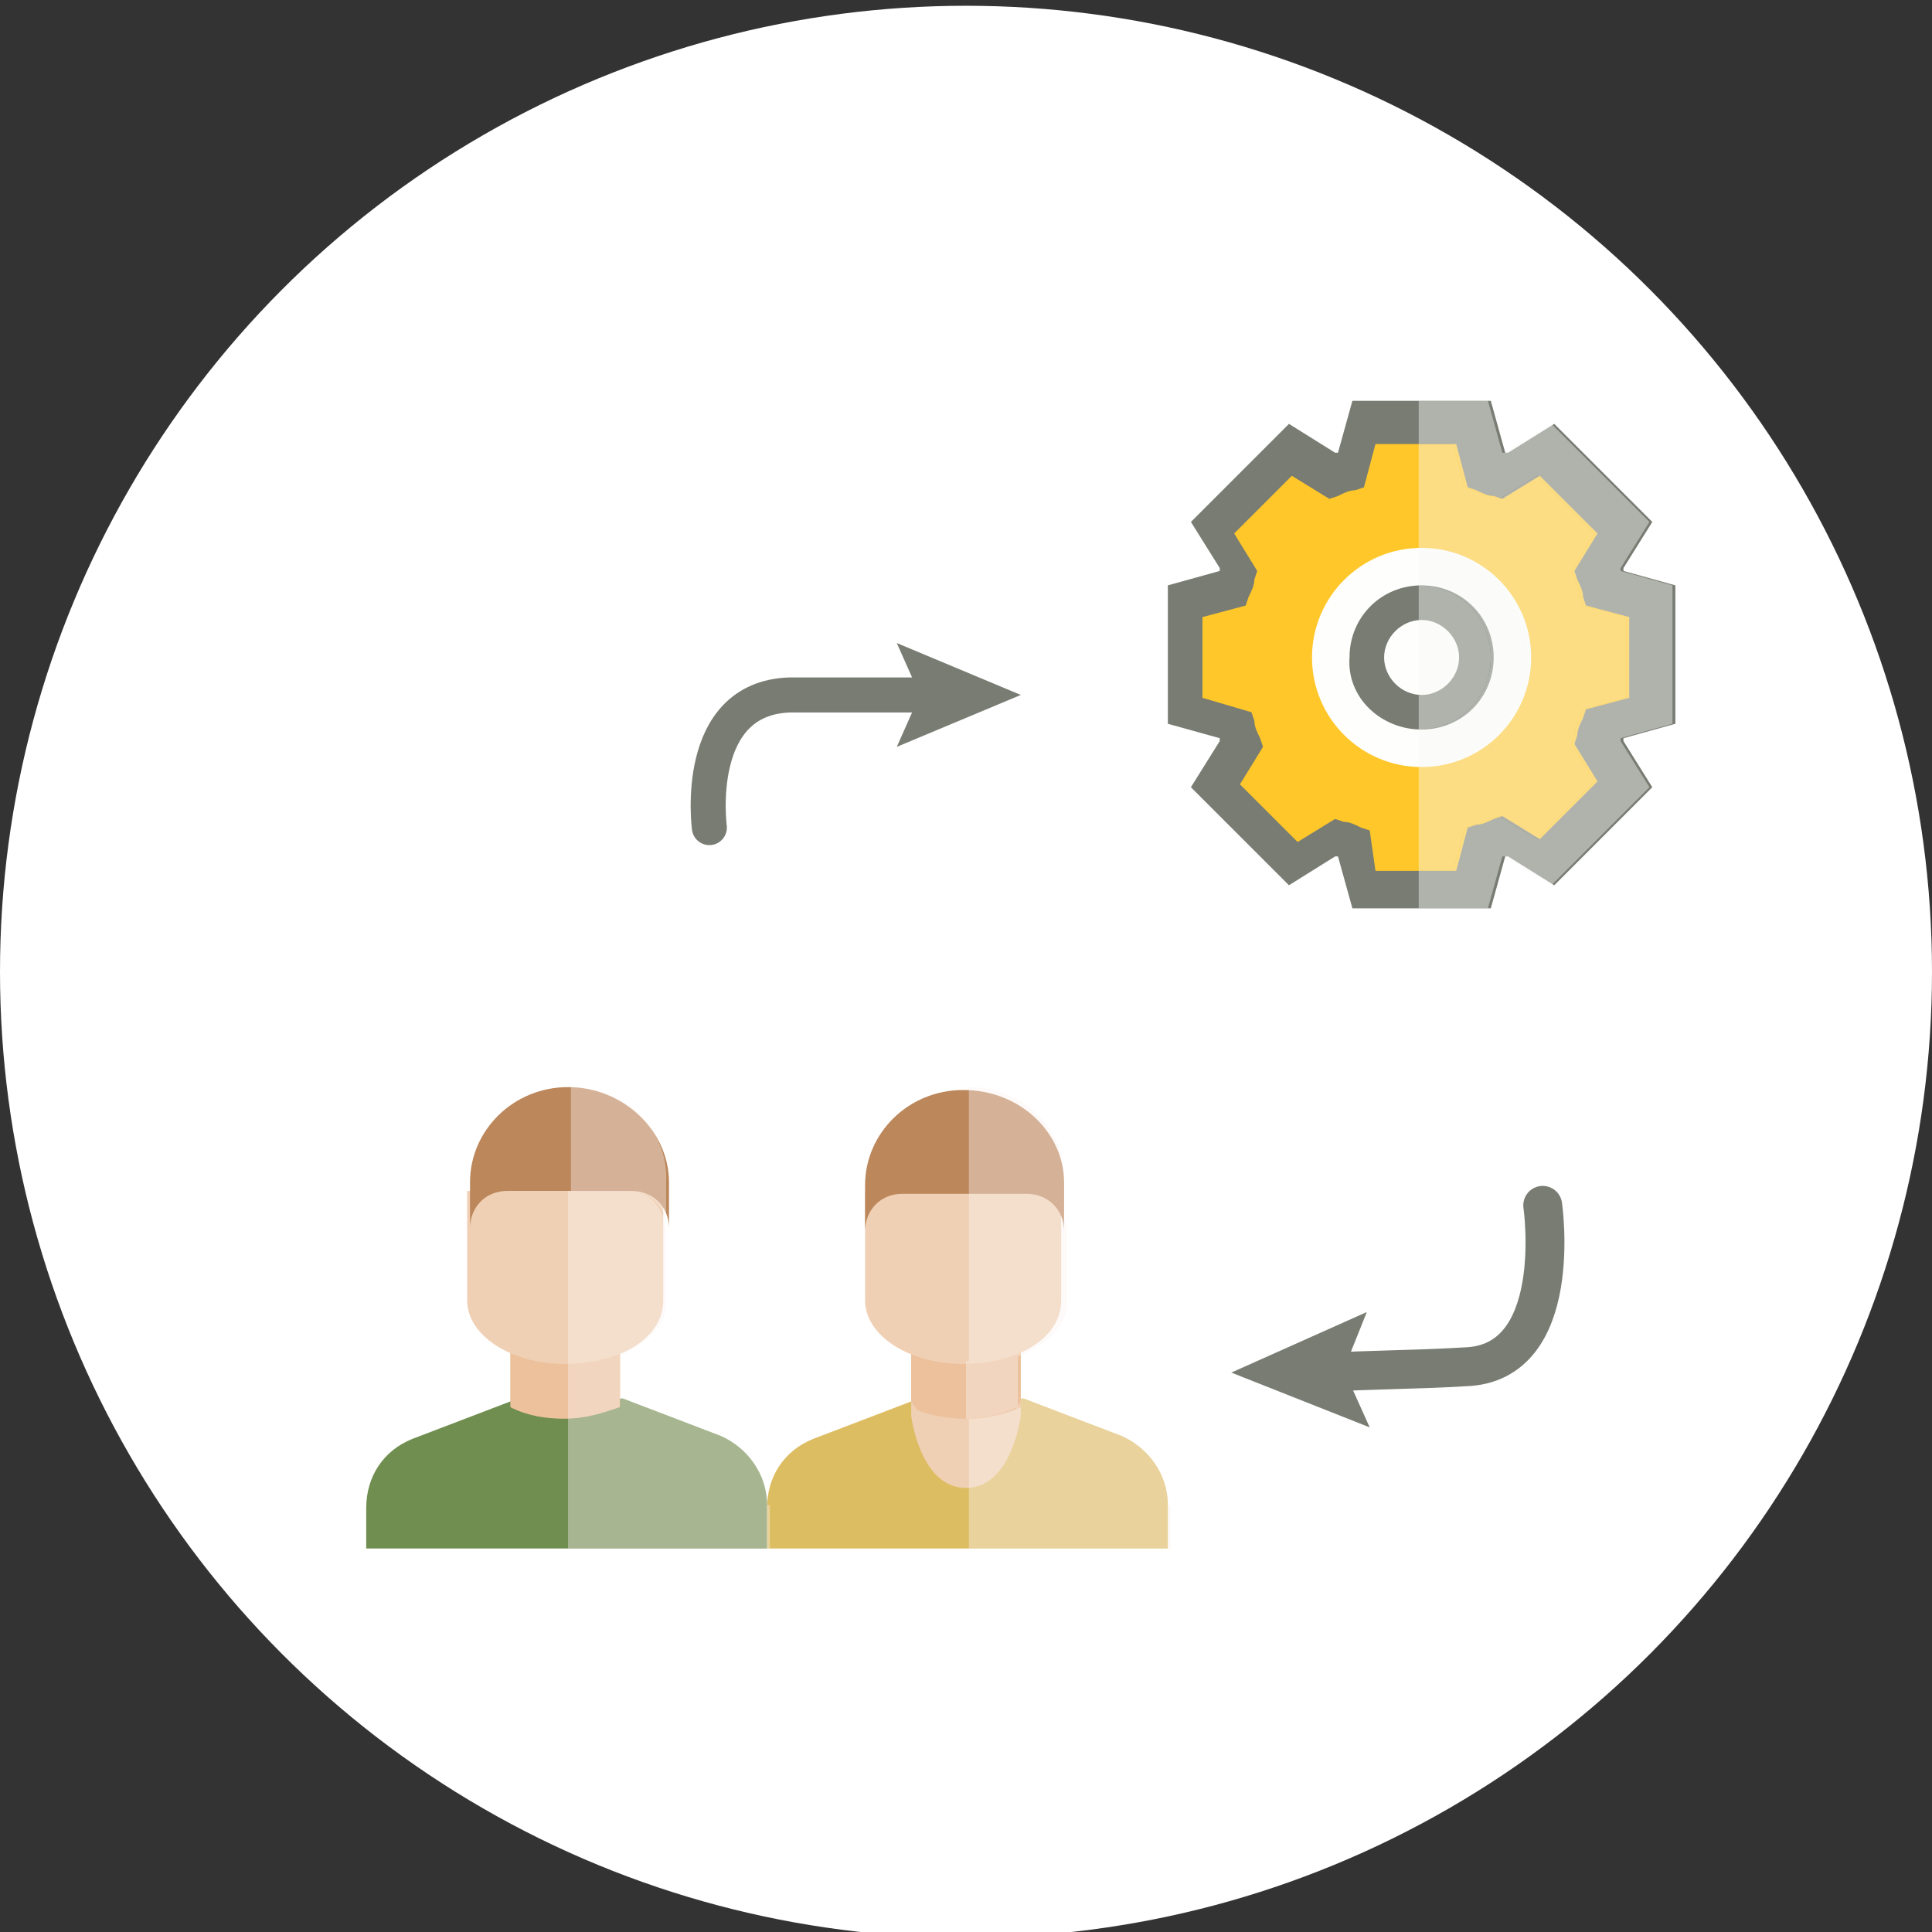 <svg xmlns="http://www.w3.org/2000/svg" viewBox="0 0 67 67"><rect x="0" y="0" width="67" height="67" fill="#333333" stroke="none"/><style type="text/css">
	.st0{fill:#FFFFFF;}
	.st1{fill:#FFC729;}
	.st2{fill:#787C72;}
	.st3{fill:#FEFFFD;}
	.st4{fill:#DDBD62;}
	.st5{fill:#F0D0B4;}
	.st6{fill:#ECC19C;}
	.st7{fill:#708E50;}
	.st8{fill:#BC875B;}
	.st9{opacity:0.4;}
	.st10{fill:#F9F3EF;}
	.st11{fill:none;stroke:#787C72;stroke-width:1.215;stroke-linecap:round;stroke-miterlimit:10;}
	.st12{fill:none;stroke:#787C72;stroke-width:1.348;stroke-linecap:round;stroke-miterlimit:10;}
	.st13{opacity:0.44;}
	.st14{fill:#F8F9F7;}
</style><circle class="st0" cx="33.5" cy="33.7" r="33.5"/><path class="st1" d="M57.5 24.7v-3.8l-1.7-0.4c-0.1-0.2-0.2-0.4-0.3-0.7l0.9-1.5 -2.7-2.7 -1.5 0.9c-0.2-0.1-0.4-0.2-0.7-0.3l-0.4-1.7h-3.8l-0.4 1.7c-0.2 0.1-0.4 0.2-0.7 0.3l-1.5-0.9L42 18.3l0.9 1.5c-0.1 0.2-0.2 0.4-0.3 0.7l-1.7 0.4v3.8l1.7 0.4c0.1 0.2 0.2 0.4 0.3 0.7L42 27.3l2.7 2.7 1.5-0.9c0.2 0.1 0.4 0.2 0.7 0.3l0.4 1.7h3.8l0.4-1.7c0.2-0.1 0.4-0.2 0.7-0.3l1.5 0.9 2.7-2.7 -0.9-1.5c0.1-0.2 0.2-0.4 0.3-0.7L57.5 24.7zM49.3 24.7c-1 0-1.9-0.8-1.9-1.9 0-1 0.8-1.9 1.9-1.9 1 0 1.9 0.8 1.9 1.9C51.2 23.8 50.3 24.7 49.3 24.7z"/><path class="st2" d="M44.7 30.7l1.6-1h0.1l0.5 1.8h4.8l0.5-1.8h0.1l1.6 1 3.4-3.4 -1-1.6v-0.1l1.8-0.5v-4.8l-1.8-0.5v-0.1l1-1.6 -3.4-3.4 -1.6 1h-0.1l-0.5-1.8h-4.8l-0.5 1.8h-0.1l-1.6-1 -3.4 3.4 1 1.6v0.1l-1.8 0.5v4.8l1.8 0.5v0.1l-1 1.6L44.7 30.7zM41.7 24.2v-2.8l1.5-0.4 0.1-0.3c0.1-0.2 0.2-0.4 0.2-0.6l0.1-0.3 -0.8-1.3 2-2 1.3 0.8 0.3-0.1c0.2-0.1 0.4-0.2 0.6-0.2l0.3-0.1 0.4-1.5h2.8l0.4 1.5 0.3 0.1c0.2 0.1 0.4 0.2 0.6 0.2l0.3 0.1 1.3-0.8 2 2 -0.8 1.3 0.1 0.3c0.1 0.2 0.2 0.4 0.2 0.6L55 21l1.5 0.4v2.8L55 24.6l-0.1 0.3c-0.1 0.2-0.2 0.4-0.2 0.6l-0.1 0.3 0.8 1.3 -2 2 -1.3-0.8 -0.3 0.1c-0.2 0.1-0.4 0.2-0.6 0.2l-0.3 0.1 -0.4 1.5h-2.8l-0.2-1.4 -0.3-0.1c-0.2-0.1-0.4-0.2-0.6-0.2l-0.3-0.1L45 29.2l-2-2 0.8-1.3 -0.1-0.3c-0.1-0.2-0.2-0.4-0.2-0.6l-0.1-0.3L41.7 24.2z"/><path class="st3" d="M49.3 19c2.1 0 3.8 1.7 3.8 3.8s-1.7 3.8-3.8 3.8 -3.8-1.7-3.8-3.8S47.2 19 49.3 19z"/><path class="st2" d="M49.3 25.3c1.4 0 2.5-1.1 2.5-2.5s-1.1-2.5-2.5-2.5 -2.5 1.1-2.5 2.5C46.7 24.2 47.9 25.3 49.3 25.3zM49.3 21.5c0.7 0 1.3 0.6 1.3 1.3 0 0.7-0.6 1.3-1.3 1.3 -0.7 0-1.3-0.6-1.3-1.3S48.6 21.5 49.3 21.5z"/><path class="st4" d="M31.6 48.6l-3.4 1.3c-1 0.4-1.6 1.3-1.6 2.4v1.4h13.9v-1.5c0-1.1-0.7-2-1.6-2.4l-3.4-1.3L31.6 48.6 31.6 48.6z"/><path class="st5" d="M35.4 46.6v2.5c0 0-0.3 2.5-1.9 2.5s-1.9-2.5-1.9-2.5v-2.5H35.4z"/><path class="st6" d="M31.6 48.6l0.2 0.3c0.5 0.2 1.1 0.3 1.7 0.3s1.2-0.1 1.7-0.3l0.2-0.3v-2.5h-3.8C31.6 46.1 31.6 48.6 31.6 48.6z"/><path class="st5" d="M21.5 46.1v2.5c0 1-0.8 1.9-1.9 1.9 -1 0-1.9-0.8-1.9-1.9v-2.5H21.5z"/><path class="st7" d="M17.7 48.6l-3.4 1.3c-1 0.4-1.6 1.3-1.6 2.4v1.4h13.9v-1.5c0-1.1-0.7-2-1.6-2.4l-3.4-1.3L17.7 48.6 17.7 48.6z"/><path class="st6" d="M17.7 48.6c0 0.1 0 0.1 0 0.2 0.6 0.3 1.2 0.4 1.9 0.4s1.3-0.2 1.9-0.4c0-0.1 0-0.1 0-0.2v-2.5h-3.8V48.6z"/><path class="st5" d="M16.2 41.3v3.8c0 1.2 1.5 2.2 3.4 2.2s3.4-0.9 3.4-2.2v-3.8H16.2z"/><path class="st8" d="M19.7 37.7c-1.9 0-3.4 1.5-3.4 3.3v1.6c0-0.7 0.5-1.3 1.3-1.3h4.3c0.7 0 1.3 0.5 1.3 1.3V41C23.2 39.2 21.6 37.7 19.7 37.7z"/><path class="st5" d="M30 41.3v3.8c0 1.2 1.5 2.2 3.4 2.2 1.9 0 3.4-0.9 3.4-2.2v-3.8H30z"/><path class="st8" d="M33.4 37.8c-1.9 0-3.4 1.5-3.4 3.3v1.6c0-0.7 0.5-1.3 1.3-1.3h4.3c0.7 0 1.3 0.5 1.3 1.3V41C36.9 39.3 35.4 37.8 33.4 37.8z"/><g class="st9"><path class="st10" d="M40.5 52.2c0-1.1-0.7-2-1.6-2.4l-3.4-1.3h-0.1v0.1c0 0.1 0 0.1 0 0.2 -0.6 0.2-1.2 0.4-1.8 0.4v4.5h7V52.2z"/><path class="st10" d="M33.5 49.2c0.7 0 1.3-0.2 1.8-0.4 0-0.1 0-0.1 0-0.2v-0.1 -1.6c-0.5 0.2-1.2 0.3-1.8 0.3V49.2z"/><path class="st10" d="M35.7 41.3h-2.1v6c0.7 0 1.3-0.1 1.8-0.3 0.9-0.4 1.6-1 1.6-1.8v-3.8h0v1.3C36.9 41.8 36.3 41.3 35.7 41.3z"/><path class="st10" d="M33.5 41.3h2.1c0.7 0 1.3 0.5 1.3 1.3v-1.3V41c0.1-1.8-1.4-3.3-3.3-3.3 0 0 0 0 0 0V41.3z"/></g><g class="st9"><path class="st10" d="M26.6 52.2c0-1.1-0.7-2-1.6-2.4l-3.4-1.3h-0.1v0.1c0 0.1 0 0.1 0 0.2 -0.6 0.2-1.2 0.4-1.8 0.4v4.5h7V52.2z"/><path class="st10" d="M19.7 49.2c0.7 0 1.3-0.2 1.8-0.4 0-0.1 0-0.1 0-0.2v-0.1 -1.6c-0.5 0.2-1.2 0.3-1.8 0.3V49.2z"/><path class="st10" d="M21.8 41.3h-2.1v6c0.7 0 1.3-0.1 1.8-0.3 0.9-0.4 1.6-1 1.6-1.8v-3.8h0v1.3C23 41.8 22.5 41.3 21.8 41.3z"/><path class="st10" d="M19.7 41.3h2.1c0.7 0 1.3 0.5 1.3 1.3v-1.3V41c0.1-1.8-1.4-3.3-3.3-3.3 0 0 0 0 0 0V41.3z"/></g><path class="st0" d="M24.6 28.7c0 0-0.6-4.5 2.8-4.6s7.9 0 7.9 0"/><path class="st11" d="M24.6 28.7c0 0-0.6-4.5 2.8-4.6 1.6 0 3.5 0 5 0"/><polygon class="st2" points="31.1 25.9 31.9 24.1 31.1 22.3 35.4 24.1 "/><path class="st0" d="M53.5 41.8c0 0 0.8 5.5-2.7 5.6 -3.5 0.2-8.1 0.2-8.1 0.2"/><path class="st12" d="M53.5 41.8c0 0 0.8 5.5-2.7 5.6 -1.6 0.1-3.4 0.1-4.9 0.2"/><polygon class="st2" points="47.4 45.5 46.6 47.5 47.5 49.5 42.7 47.6 "/><g class="st13"><path class="st14" d="M49.2 19c2.1 0 3.8 1.7 3.8 3.8 0 2.1-1.7 3.8-3.8 3.8 0 0 0 0 0 0v3.6h1.2l0.4-1.5 0.3-0.1c0.2 0 0.4-0.1 0.6-0.2l0.3-0.1 1.3 0.8 2-2 -0.8-1.3 0.1-0.3c0-0.2 0.1-0.4 0.2-0.6l0.1-0.3 1.5-0.4v-2.8L54.9 21l-0.1-0.3c0-0.2-0.1-0.4-0.2-0.6l-0.1-0.3 0.8-1.3 -2-2L52 17.3l-0.3-0.1c-0.2 0-0.4-0.1-0.6-0.2l-0.3-0.1 -0.4-1.5h-1.2L49.2 19C49.2 19 49.2 19 49.2 19z"/><path class="st14" d="M58 25.1v-4.8l-1.8-0.5v-0.1l1-1.6 -3.4-3.4 -1.6 1h-0.1l-0.5-1.8h-2.4v1.5h1.2l0.4 1.5 0.3 0.1c0.2 0.1 0.4 0.2 0.6 0.2l0.3 0.1 1.3-0.8 2 2 -0.8 1.3 0.1 0.3c0.1 0.2 0.2 0.4 0.2 0.6l0.1 0.3 1.5 0.4v2.8l-1.5 0.4 -0.1 0.3c-0.1 0.2-0.2 0.4-0.2 0.6l-0.1 0.3 0.8 1.3 -2 2L52 28.3l-0.3 0.1c-0.2 0.1-0.4 0.2-0.6 0.2l-0.3 0.1 -0.4 1.5h-1.2v1.3h2.4l0.5-1.8h0.1l1.6 1 3.4-3.4 -1-1.6v-0.1L58 25.1z"/><path class="st14" d="M50.5 22.8c0-0.7-0.6-1.3-1.3-1.3 0 0 0 0 0 0v2.6c0 0 0 0 0 0C49.9 24.1 50.5 23.5 50.5 22.8z"/><path class="st14" d="M53 22.8c0-2.1-1.7-3.8-3.8-3.8 0 0 0 0 0 0v1.3c0 0 0 0 0 0 1.4 0 2.5 1.1 2.5 2.5 0 1.4-1.1 2.5-2.5 2.5 0 0 0 0 0 0v1.3c0 0 0 0 0 0C51.3 26.6 53 24.9 53 22.8z"/><path class="st14" d="M51.7 22.8c0-1.4-1.1-2.5-2.5-2.5 0 0 0 0 0 0v1.2c0 0 0 0 0 0 0.7 0 1.3 0.6 1.3 1.3 0 0.7-0.6 1.3-1.3 1.3 0 0 0 0 0 0v1.2c0 0 0 0 0 0C50.6 25.3 51.7 24.2 51.7 22.8z"/></g></svg>
